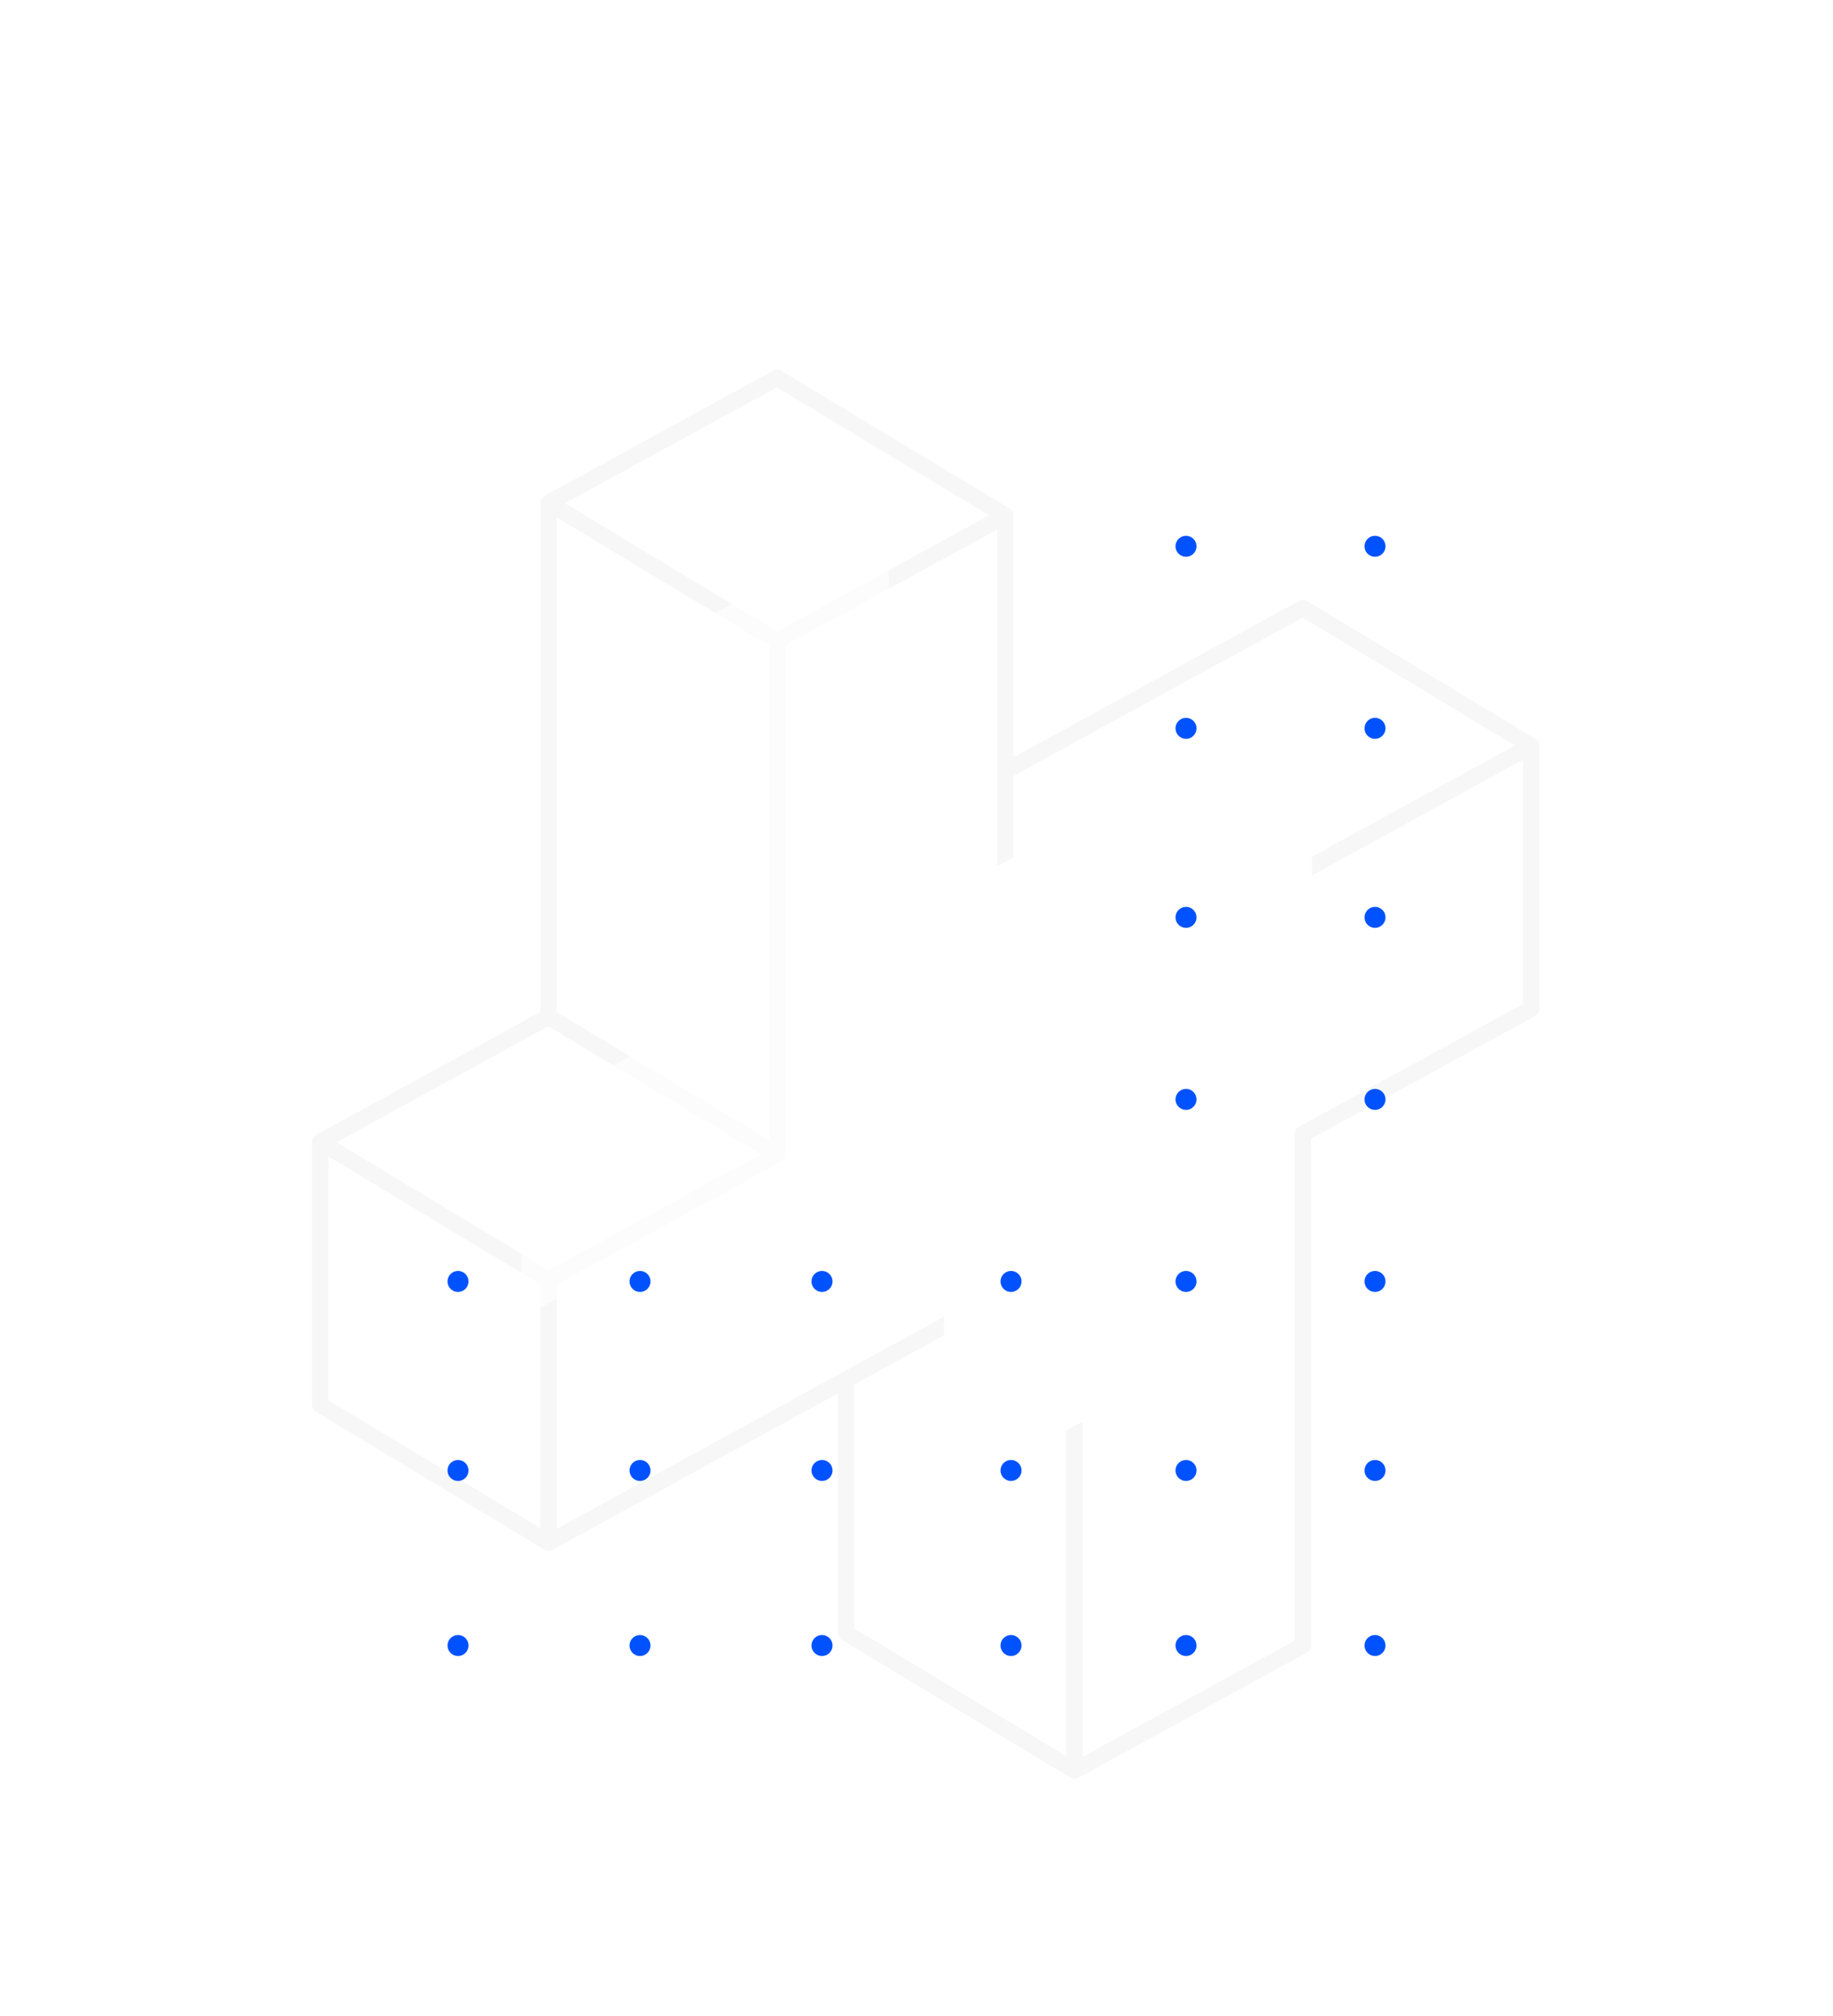 <svg xmlns="http://www.w3.org/2000/svg" xmlns:xlink="http://www.w3.org/1999/xlink" viewBox="0 0 158.283 174.051">
  <defs>
    <filter id="Path_13120" x="0" y="0" width="121.745" height="158.78" filterUnits="userSpaceOnUse">
      <feOffset/>
      <feGaussianBlur stdDeviation="15" result="blur"/>
      <feFlood flood-color="#0052ff" flood-opacity="0.161"/>
      <feComposite operator="in" in2="blur"/>
      <feComposite in="SourceGraphic"/>
    </filter>
    <filter id="Path_13121" x="36.538" y="15.418" width="121.745" height="158.633" filterUnits="userSpaceOnUse">
      <feOffset/>
      <feGaussianBlur stdDeviation="15" result="blur-2"/>
      <feFlood flood-color="#0052ff" flood-opacity="0.161"/>
      <feComposite operator="in" in2="blur-2"/>
      <feComposite in="SourceGraphic"/>
    </filter>
  </defs>
  <g id="Group_18123" mask="Group 18123" transform="translate(-1382.231 -285.025)">
    <path id="Path_13180" mask="Path 13180" d="M141.6,153.272c0-.014,0-.029,0-.043s-.006-.032-.009-.048,0-.029-.009-.043-.009-.03-.014-.045-.009-.028-.014-.042-.013-.028-.02-.043-.012-.027-.019-.04-.017-.027-.026-.041-.015-.024-.024-.036-.021-.025-.032-.038-.018-.022-.027-.032-.027-.024-.04-.036-.018-.018-.028-.026-.034-.024-.051-.036l-.024-.016,0,0h0l-19.717-11.892a.71.71,0,0,0-.707-.015L96.2,154.291V133.439c0-.015,0-.029,0-.043s0-.029,0-.043-.006-.033-.009-.049,0-.028-.008-.042-.01-.031-.015-.046-.008-.028-.014-.041-.013-.029-.02-.043-.012-.027-.019-.04-.017-.027-.026-.04-.016-.025-.024-.037-.02-.024-.03-.036-.019-.023-.03-.034-.022-.021-.034-.031-.022-.021-.035-.031-.025-.017-.037-.026-.024-.018-.037-.026l-19.723-11.9a.708.708,0,0,0-.707-.015L55.7,131.721l0,0,0,0c-.011.006-.021.014-.032.021s-.03.018-.043.028-.022.019-.033.028-.026.021-.037.032-.02.023-.031.034-.021.023-.031.035-.018.026-.027.039-.017.024-.025.037-.015.029-.023.043-.014.026-.019.039-.012.03-.017.046-.01.027-.014.041-.008.032-.011.048-.007.029-.009.043,0,.032,0,.049,0,.025,0,.038,0,0,0,.007,0,.005,0,.008v43.939L35.973,186.888l0,0,0,0c-.013.007-.024.016-.036.023s-.027.017-.04.026l-.034.029c-.012.011-.025.021-.037.032s-.019.021-.029.032-.023.024-.033.037-.016.023-.025.035-.019.027-.028.041-.013.025-.02.038-.015.029-.022.044-.01.027-.015.041-.012.03-.016.046-.007.03-.01.045-.007.031-.009.046,0,.032,0,.048,0,.026,0,.039,0,0,0,.007,0,.005,0,.008v22.7a.709.709,0,0,0,.343.607l19.723,11.9h0c.014.008.029.015.043.022s.027.015.041.021.038.014.058.02l.032.011a.69.69,0,0,0,.07.014l.023,0a.694.694,0,0,0,.271-.016c.019,0,.037-.015.056-.022a.7.7,0,0,0,.108-.043l24.636-13.491v20.66a.709.709,0,0,0,.343.607l19.721,11.9h0l0,0c.018.011.038.019.057.029l.027.014c.019.008.04.014.06.021l.031.011c.02.006.041.009.062.013l.031.006a.7.7,0,0,0,.094.006.713.713,0,0,0,.176-.023c.021-.005.04-.016.06-.024a.725.725,0,0,0,.1-.041L121.514,231.6a.709.709,0,0,0,.368-.622V187.235l19.355-10.6a.709.709,0,0,0,.368-.622v-22.7C141.605,153.3,141.6,153.286,141.6,153.272Zm-20.446-11.035,18.318,11.048-24.587,13.468-.044.021L101.467,174.1l-5.07-3.056-.2-.119V155.908ZM75.75,122.361l18.318,11.048-10.045,5.5-8.242,4.512-7.874-4.749-10.443-6.3Zm-19,53.941V133.6L75.057,144.64v42.706Zm-.726,1.218,18.32,11.052-18.29,10.015-12.485-7.53-5.833-3.518Zm-19,11.245,18.305,11.04v21.041l-18.305-11.04Zm19.723,11.06,19.361-10.6,0,0h0a.712.712,0,0,0,.144-.106l0,0a.707.707,0,0,0,.174-.267l.007-.021a.705.705,0,0,0,.038-.225V144.657l11.583-6.341,6.722-3.68v65.442L56.746,220.906Zm25.685,8.632,13.4-7.338a.709.709,0,0,0,.368-.622V172.583l1.145.69,3.391,2.043v65.217l-18.3-11.04Zm57.755-32.866-19.355,10.6a.709.709,0,0,0-.368.622v43.746l-18.311,10.031V219.179a.711.711,0,0,0,.006-.093V175.341l13.358-7.317.011-.005,21.266-11.649,3.394-1.859Z" transform="translate(1373.563 196.104)" fill="#606060" opacity="0.05"/>
    <g id="Group_15281" mask="Group 15281" transform="translate(1420.874 330.025)">
      <g id="Logo-Res" transform="translate(6.358 0)">
        <g transform="matrix(1, 0, 0, 1, -45, -45)" filter="url(#Path_13120)">
          <path id="Path_13120-2" mask="Path 13120" d="M137.544,186.517V168.909l15.874-8.384V126.114l15.871-8.377v52.019Z" transform="translate(-92.54 -72.74)" fill="#fff" opacity="0.57"/>
        </g>
        <g transform="matrix(1, 0, 0, 1, -45, -45)" filter="url(#Path_13121)">
          <path id="Path_13121-2" mask="Path 13121" d="M218.154,169.783,249.9,153.019v17.607l-15.871,8.38v34.261l-15.874,8.384Z" transform="translate(-136.62 -92.6)" fill="#fff"/>
        </g>
      </g>
      <g id="Group_15276" mask="Group 15276" transform="translate(0 1.256)">
        <g id="Group_15264" mask="Group 15264" transform="translate(0 0)">
          <circle id="Ellipse_339" mask="Ellipse 339" cx="0.907" cy="0.907" r="0.907" transform="translate(79.185)" fill="#0052ff"/>
          <circle id="Ellipse_342" mask="Ellipse 342" cx="0.907" cy="0.907" r="0.907" transform="translate(79.185 15.716)" fill="#0052ff"/>
          <circle id="Ellipse_345" mask="Ellipse 345" cx="0.907" cy="0.907" r="0.907" transform="translate(79.185 32.036)" fill="#0052ff"/>
          <circle id="Ellipse_348" mask="Ellipse 348" cx="0.907" cy="0.907" r="0.907" transform="translate(79.185 47.752)" fill="#0052ff"/>
          <circle id="Ellipse_351" mask="Ellipse 351" cx="0.907" cy="0.907" r="0.907" transform="translate(79.185 63.468)" fill="#0052ff"/>
          <circle id="Ellipse_374" mask="Ellipse 374" cx="0.907" cy="0.907" r="0.907" transform="translate(79.185 79.788)" fill="#0052ff"/>
          <circle id="Ellipse_387" mask="Ellipse 387" cx="0.907" cy="0.907" r="0.907" transform="translate(79.185 94.9)" fill="#0052ff"/>
          <circle id="Ellipse_357" mask="Ellipse 357" cx="0.907" cy="0.907" r="0.907" transform="translate(31.432 63.468)" fill="#0052ff"/>
          <circle id="Ellipse_367" mask="Ellipse 367" cx="0.907" cy="0.907" r="0.907" transform="translate(31.432 79.788)" fill="#0052ff"/>
          <circle id="Ellipse_380" mask="Ellipse 380" cx="0.907" cy="0.907" r="0.907" transform="translate(31.432 94.9)" fill="#0052ff"/>
          <circle id="Ellipse_338" mask="Ellipse 338" cx="0.907" cy="0.907" r="0.907" transform="translate(62.864 0)" fill="#0052ff"/>
          <circle id="Ellipse_341" mask="Ellipse 341" cx="0.907" cy="0.907" r="0.907" transform="translate(62.864 15.716)" fill="#0052ff"/>
          <circle id="Ellipse_344" mask="Ellipse 344" cx="0.907" cy="0.907" r="0.907" transform="translate(62.864 32.036)" fill="#0052ff"/>
          <circle id="Ellipse_347" mask="Ellipse 347" cx="0.907" cy="0.907" r="0.907" transform="translate(62.864 47.752)" fill="#0052ff"/>
          <circle id="Ellipse_350" mask="Ellipse 350" cx="0.907" cy="0.907" r="0.907" transform="translate(62.864 63.468)" fill="#0052ff"/>
          <circle id="Ellipse_373" mask="Ellipse 373" cx="0.907" cy="0.907" r="0.907" transform="translate(62.864 79.788)" fill="#0052ff"/>
          <circle id="Ellipse_386" mask="Ellipse 386" cx="0.907" cy="0.907" r="0.907" transform="translate(62.864 94.9)" fill="#0052ff"/>
          <circle id="Ellipse_356" mask="Ellipse 356" cx="0.907" cy="0.907" r="0.907" transform="translate(15.716 63.468)" fill="#0052ff"/>
          <circle id="Ellipse_364" mask="Ellipse 364" cx="0.907" cy="0.907" r="0.907" transform="translate(15.716 79.788)" fill="#0052ff"/>
          <circle id="Ellipse_377" mask="Ellipse 377" cx="0.907" cy="0.907" r="0.907" transform="translate(15.716 94.9)" fill="#0052ff"/>
          <circle id="Ellipse_349" mask="Ellipse 349" cx="0.907" cy="0.907" r="0.907" transform="translate(47.753 63.468)" fill="#0052ff"/>
          <circle id="Ellipse_372" mask="Ellipse 372" cx="0.907" cy="0.907" r="0.907" transform="translate(47.753 79.788)" fill="#0052ff"/>
          <circle id="Ellipse_385" mask="Ellipse 385" cx="0.907" cy="0.907" r="0.907" transform="translate(47.753 94.9)" fill="#0052ff"/>
          <circle id="Ellipse_355" mask="Ellipse 355" cx="0.907" cy="0.907" r="0.907" transform="translate(0 63.468)" fill="#0052ff"/>
          <circle id="Ellipse_365" mask="Ellipse 365" cx="0.907" cy="0.907" r="0.907" transform="translate(0 79.789)" fill="#0052ff"/>
          <circle id="Ellipse_378" mask="Ellipse 378" cx="0.907" cy="0.907" r="0.907" transform="translate(0 94.9)" fill="#0052ff"/>
        </g>
      </g>
    </g>
  </g>
</svg>
